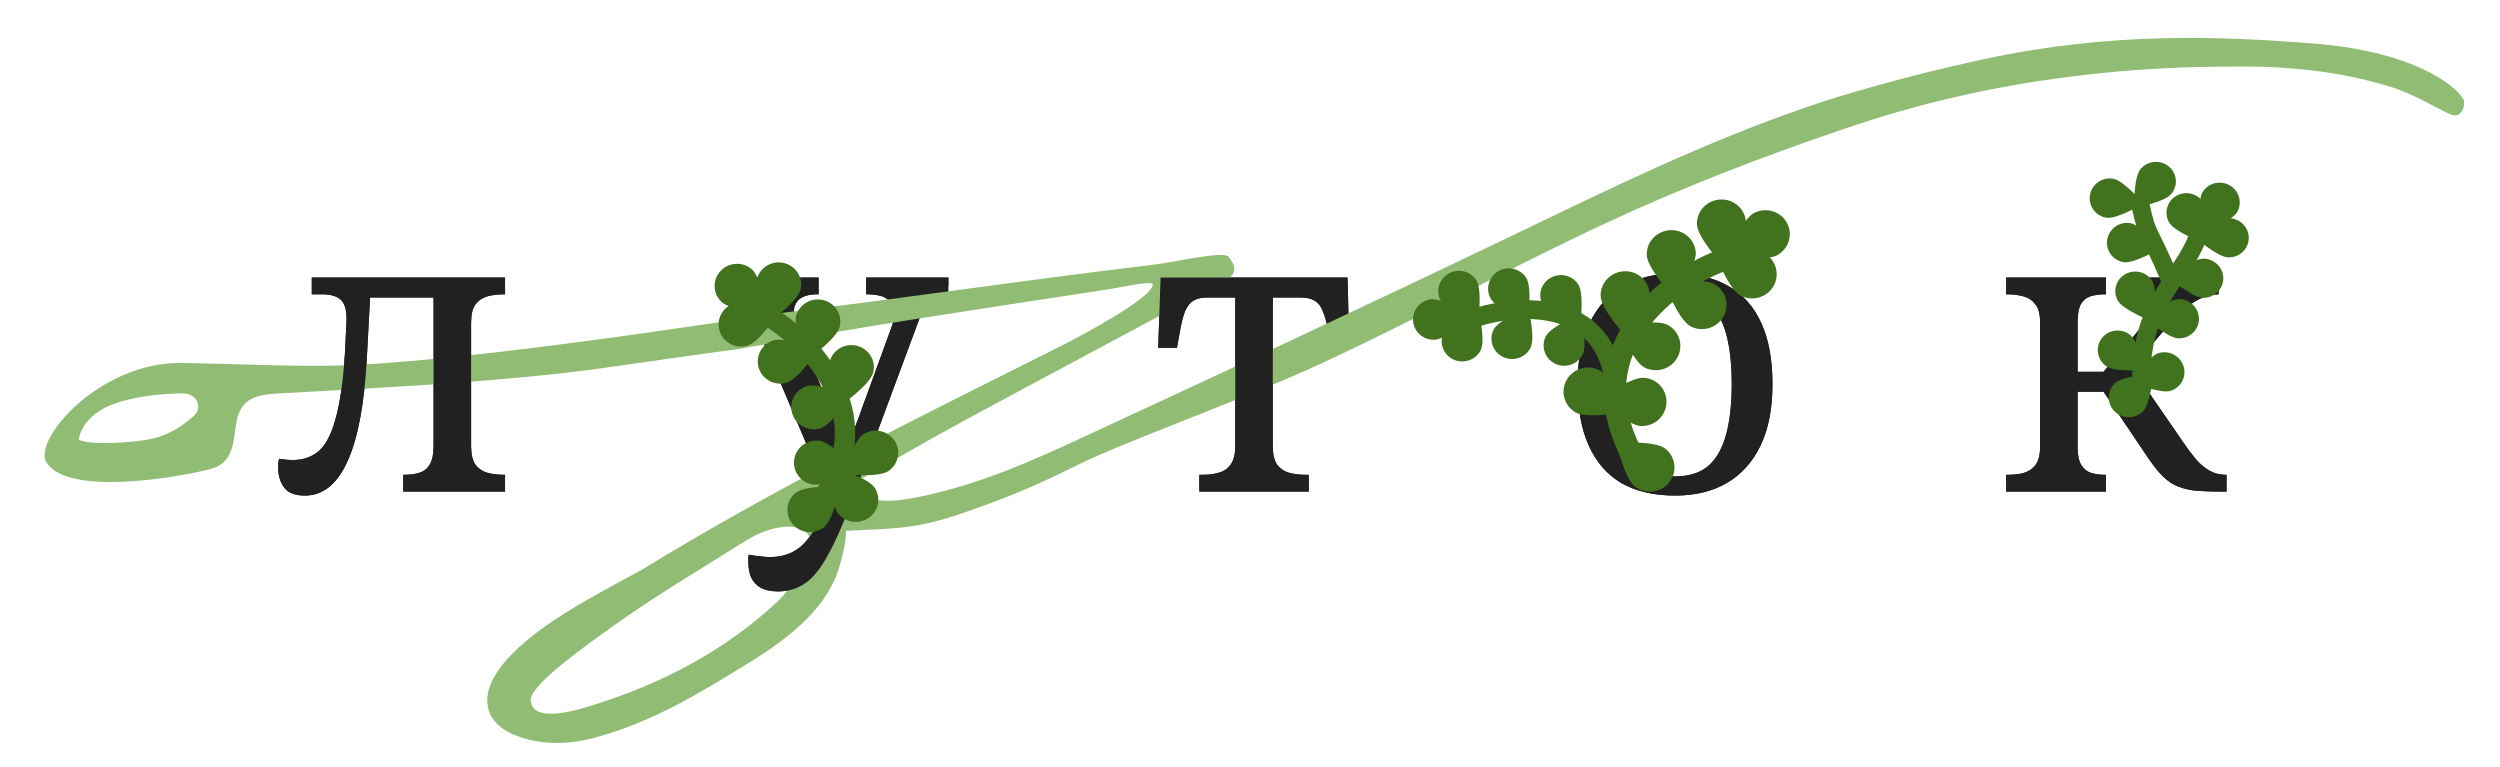<svg width="750" height="230" viewBox="0 0 750 230" fill="none" xmlns="http://www.w3.org/2000/svg">
<g clip-path="url(#clip0_1211_65498)">
<path d="M601.838 147.473V142.441H602.197C603.874 142.441 605.432 142.281 606.869 141.962C608.387 141.562 609.625 140.764 610.583 139.566C611.542 138.368 612.021 136.531 612.021 134.055V96.678C612.021 94.202 611.542 92.405 610.583 91.287C609.705 90.089 608.507 89.29 606.989 88.891C605.472 88.492 603.874 88.292 602.197 88.292H601.838V83.26H631.788V88.292H631.428C629.831 88.292 628.393 88.492 627.116 88.891C625.918 89.29 624.959 90.089 624.24 91.287C623.601 92.485 623.282 94.282 623.282 96.678V111.533H631.069L639.694 101.35C642.011 98.635 643.488 96.558 644.127 95.12C644.846 93.683 645.205 92.405 645.205 91.287C645.205 90.169 644.806 89.41 644.007 89.011C643.209 88.531 641.931 88.292 640.174 88.292V83.26H665.571V88.292C663.654 88.292 661.817 88.731 660.06 89.61C658.303 90.408 656.546 91.646 654.789 93.323C653.032 94.921 651.075 96.957 648.919 99.433L637.059 113.33L638.017 108.059L654.909 132.617C656.267 134.614 657.584 136.371 658.862 137.889C660.14 139.326 661.498 140.444 662.935 141.243C664.373 142.042 665.93 142.441 667.608 142.441H667.967V147.473H666.29C662.935 147.473 660.14 147.353 657.904 147.113C655.747 146.794 653.871 146.235 652.273 145.436C650.756 144.637 649.318 143.479 647.961 141.962C646.603 140.444 645.085 138.408 643.408 135.852L631.069 117.523H623.282V134.055C623.282 136.451 623.641 138.248 624.36 139.446C625.079 140.644 626.037 141.443 627.235 141.842C628.513 142.241 629.911 142.441 631.428 142.441H631.788V147.473H601.838Z" fill="#212121"/>
<path d="M502.509 148.671C496.2 148.671 490.849 147.433 486.456 144.957C482.143 142.401 478.869 138.648 476.633 133.696C474.396 128.744 473.278 122.595 473.278 115.247C473.278 107.899 474.476 101.789 476.872 96.918C479.268 91.966 482.663 88.252 487.055 85.776C491.448 83.3 496.599 82.062 502.509 82.062C508.819 82.062 514.13 83.3 518.443 85.776C522.835 88.252 526.15 91.966 528.386 96.918C530.622 101.789 531.74 107.899 531.74 115.247C531.74 122.595 530.542 128.744 528.146 133.696C525.75 138.648 522.356 142.401 517.963 144.957C513.651 147.433 508.499 148.671 502.509 148.671ZM502.509 142.92C506.662 142.92 509.977 141.882 512.453 139.806C514.928 137.649 516.725 134.495 517.844 130.342C518.962 126.188 519.521 121.157 519.521 115.247C519.521 109.257 518.962 104.225 517.844 100.152C516.725 96.079 514.928 93.004 512.453 90.928C509.977 88.851 506.662 87.813 502.509 87.813C498.436 87.813 495.122 88.851 492.566 90.928C490.09 93.004 488.293 96.079 487.175 100.152C486.057 104.225 485.498 109.257 485.498 115.247C485.498 121.157 486.057 126.188 487.175 130.342C488.293 134.495 490.09 137.649 492.566 139.806C495.122 141.882 498.436 142.92 502.509 142.92Z" fill="#212121"/>
<path d="M359.796 147.473V142.441H360.754C362.511 142.441 364.109 142.241 365.546 141.842C367.064 141.443 368.262 140.644 369.14 139.446C370.099 138.168 370.578 136.291 370.578 133.815V89.25H362.312C360.475 89.25 359.037 89.57 357.999 90.209C356.961 90.847 356.122 91.926 355.483 93.443C354.924 94.881 354.405 96.957 353.926 99.673L353.087 104.345H347.457L348.175 83.26H404.241L404.96 104.345H399.33L398.491 99.673C398.012 96.957 397.453 94.881 396.814 93.443C396.255 91.926 395.456 90.847 394.418 90.209C393.38 89.57 391.942 89.25 390.105 89.25H381.839V133.815C381.839 136.291 382.278 138.168 383.157 139.446C384.115 140.644 385.313 141.443 386.751 141.842C388.268 142.241 389.905 142.441 391.662 142.441H392.621V147.473H359.796Z" fill="#212121"/>
<path d="M233.371 177.422C231.294 177.422 229.577 177.063 228.219 176.344C226.941 175.625 225.983 174.587 225.344 173.229C224.785 171.952 224.506 170.394 224.506 168.557C224.506 168.158 224.506 167.759 224.506 167.359C224.506 167.04 224.545 166.72 224.625 166.401C225.823 166.64 226.941 166.8 227.98 166.88C229.018 167.04 230.016 167.12 230.975 167.12C234.728 167.12 237.843 166.041 240.319 163.885C242.795 161.729 245.151 158.055 247.387 152.864L251.341 143.879L249.184 150.348L225.584 94.641C224.545 92.165 223.467 90.488 222.349 89.61C221.231 88.731 219.514 88.292 217.198 88.292H216.838V83.26H245.59V88.292H245.231C242.835 88.292 241.038 88.771 239.84 89.729C238.722 90.608 238.163 92.046 238.163 94.042C238.163 94.681 238.242 95.36 238.402 96.079C238.562 96.798 238.802 97.596 239.121 98.475L247.866 119.799C248.585 121.476 249.344 123.353 250.143 125.43C250.941 127.426 251.74 129.543 252.539 131.779C253.417 134.015 254.256 136.331 255.054 138.727H252.658C253.537 136.331 254.296 134.215 254.934 132.378C255.653 130.541 256.292 128.824 256.851 127.227C257.49 125.629 258.049 124.112 258.528 122.674L267.034 99.313C267.434 98.355 267.713 97.436 267.873 96.558C268.033 95.6 268.112 94.801 268.112 94.162C268.112 92.085 267.434 90.608 266.076 89.729C264.798 88.771 262.841 88.292 260.206 88.292H259.846V83.26H284.525V88.292H284.165C282.648 88.292 281.37 88.531 280.332 89.011C279.373 89.49 278.495 90.408 277.696 91.766C276.898 93.124 276.019 95.08 275.061 97.636L255.054 151.546C252.658 157.935 250.382 163.007 248.226 166.76C246.149 170.594 243.953 173.309 241.637 174.907C239.321 176.584 236.565 177.422 233.371 177.422Z" fill="#212121"/>
<path d="M91.495 148.671C88.54 148.671 86.463 147.872 85.265 146.275C84.067 144.677 83.468 142.721 83.468 140.404C83.468 139.925 83.468 139.446 83.468 138.967C83.548 138.408 83.628 137.969 83.708 137.649C84.427 137.729 85.106 137.809 85.744 137.889C86.463 137.969 87.142 138.008 87.781 138.008C90.896 138.008 93.492 137.13 95.568 135.373C97.644 133.616 99.322 130.461 100.6 125.909C101.957 121.276 102.916 114.648 103.475 106.022C103.555 105.144 103.595 104.265 103.595 103.386C103.674 102.508 103.714 101.669 103.714 100.871C103.794 99.992 103.834 99.114 103.834 98.235C103.914 97.357 103.954 96.478 103.954 95.6C103.954 92.804 103.355 90.888 102.157 89.849C100.959 88.811 99.082 88.292 96.526 88.292H93.531V83.26H151.514V88.292H151.155C149.398 88.292 147.76 88.492 146.243 88.891C144.805 89.29 143.607 90.089 142.649 91.287C141.77 92.485 141.331 94.362 141.331 96.917V133.815C141.331 136.291 141.77 138.168 142.649 139.446C143.607 140.644 144.805 141.443 146.243 141.842C147.76 142.241 149.398 142.441 151.155 142.441H151.514V147.473H120.965V142.441H121.325C123.002 142.441 124.479 142.241 125.757 141.842C127.115 141.443 128.153 140.644 128.872 139.446C129.671 138.168 130.07 136.291 130.07 133.815V89.25H111.022L110.064 107.22C109.345 120.957 107.428 131.3 104.313 138.248C101.199 145.196 96.926 148.671 91.495 148.671Z" fill="#212121"/>
<path fill-rule="evenodd" clip-rule="evenodd" d="M288.533 154.012C274.392 158.86 268.248 158.493 253.796 159.242C253.796 162.947 252.831 166.281 252.038 169.232C248.604 182.018 237.386 191.012 224.519 198.932C210.232 207.692 196.083 216.585 177.996 221.418C169.524 223.666 161.338 223.309 154.505 220.545C144.566 216.524 143.272 207.669 152.02 197.889C160.768 188.109 174.859 180.435 192.284 171.097C231.755 146.833 273.606 126.175 316.191 104.865C326.448 99.73 345.821 89.134 345.821 85.333C345.821 84.043 336.476 86.172 332.401 86.809C286.885 93.79 266.162 96.737 221.537 104.708C183.302 109.876 179.307 111.049 157.596 113.097C133.052 115.413 108.325 116.654 83.644 118.03C77.325 118.366 73.296 119.373 71.51 124.373C69.633 129.575 71.51 138.486 63.222 140.683C53.231 143.332 20.251 148.889 13.952 138.737C9.704 131.89 29.978 108.567 54.339 108.902C73.571 109.137 92.94 110.479 111.943 109.171L114.119 109.021L114.119 109.021C158.18 105.983 227.652 94.719 235.613 93.742C282.934 87.931 297.31 85.333 347.42 79.225C354.655 78.185 367.123 75.266 368.575 77.043C372.604 81.977 368.758 83.588 365.507 85.333C339.864 99.092 314.084 112.751 288.533 126.578C276.536 133.088 264.906 139.968 252.542 146.982C261.962 151.168 267.973 150.607 275.208 149.164C293.524 145.506 309.505 138.324 325.257 131.008C368.438 111.04 411.48 90.937 454.157 70.432C483.417 56.404 510.957 42.77 542.598 31.93C552.672 28.473 571.649 22.845 594.711 17.854C633.383 9.484 665.883 10.849 694.144 13.062C722.405 15.274 736.074 24.742 739.069 29.834C739.675 30.865 738.878 35.833 735.175 34.326C731.445 32.808 724.41 28.172 716.314 25.771C700.182 20.985 685.363 20.017 673.778 19.95C654.61 19.95 640.234 20.641 622.299 22.845C597.107 25.94 575.272 31.168 553.247 38.651C528.566 47.041 504.664 56.236 481.448 67.076C451.776 80.936 426.161 95.223 396.443 109.016C373.823 119.487 337.063 132.654 323.884 139.196C310.705 145.738 302.675 149.164 288.533 154.012ZM177.034 211.819C171.31 213.565 159.636 216.724 159.221 210.108C158.942 205.639 174.79 194.335 183.674 187.992C196.312 178.965 210.095 170.776 223.511 162.352C226.121 160.708 229.235 159.231 232.486 158.493C240.179 156.748 244.895 159.835 242.56 165.406C240.362 170.675 237.41 176.631 233.265 180.475C217.643 194.959 199.334 204.906 177.034 211.819ZM45.684 131.622C40.281 132.797 26.922 133.7 23.613 131.89C24.328 127.402 28.404 123.11 34.333 121.104C40.881 118.89 47.379 118.165 54.568 117.997C59.055 117.896 60.932 122.192 58.185 124.742C55.026 127.662 50.447 130.582 45.684 131.622Z" fill="#91BC73"/>
<path d="M601.838 147.472V142.44H602.197C603.874 142.44 605.432 142.28 606.869 141.961C608.387 141.561 609.625 140.763 610.583 139.565C611.542 138.367 612.021 136.53 612.021 134.054V96.677C612.021 94.201 611.542 92.404 610.583 91.286C609.705 90.088 608.507 89.289 606.989 88.89C605.472 88.49 603.874 88.291 602.197 88.291H601.838V83.259H631.788V88.291H631.428C629.831 88.291 628.393 88.49 627.116 88.89C625.918 89.289 624.959 90.088 624.24 91.286C623.601 92.484 623.282 94.281 623.282 96.677V111.532H631.069L639.694 101.349C642.011 98.633 643.488 96.557 644.127 95.119C644.846 93.682 645.205 92.404 645.205 91.286C645.205 90.168 644.806 89.409 644.007 89.01C643.209 88.53 641.931 88.291 640.174 88.291V83.259H665.571V88.291C663.654 88.291 661.817 88.73 660.06 89.609C658.303 90.407 656.546 91.645 654.789 93.322C653.032 94.92 651.075 96.956 648.919 99.432L637.059 113.329L638.017 108.058L654.909 132.616C656.267 134.613 657.584 136.37 658.862 137.888C660.14 139.325 661.498 140.443 662.935 141.242C664.373 142.041 665.93 142.44 667.608 142.44H667.967V147.472H666.29C662.935 147.472 660.14 147.352 657.904 147.112C655.747 146.793 653.871 146.234 652.273 145.435C650.756 144.636 649.318 143.478 647.961 141.961C646.603 140.443 645.085 138.407 643.408 135.851L631.069 117.522H623.282V134.054C623.282 136.45 623.641 138.247 624.36 139.445C625.079 140.643 626.037 141.442 627.235 141.841C628.513 142.24 629.911 142.44 631.428 142.44H631.788V147.472H601.838Z" fill="#212121"/>
<path d="M502.51 148.67C496.2 148.67 490.849 147.432 486.457 144.956C482.144 142.4 478.869 138.647 476.633 133.695C474.397 128.743 473.279 122.594 473.279 115.246C473.279 107.898 474.477 101.788 476.873 96.917C479.269 91.965 482.663 88.251 487.056 85.775C491.448 83.299 496.6 82.061 502.51 82.061C508.819 82.061 514.13 83.299 518.443 85.775C522.836 88.251 526.15 91.965 528.386 96.917C530.623 101.788 531.741 107.898 531.741 115.246C531.741 122.594 530.543 128.743 528.147 133.695C525.751 138.647 522.356 142.4 517.964 144.956C513.651 147.432 508.5 148.67 502.51 148.67ZM502.51 142.919C506.663 142.919 509.977 141.881 512.453 139.805C514.929 137.648 516.726 134.494 517.844 130.341C518.962 126.188 519.521 121.156 519.521 115.246C519.521 109.256 518.962 104.224 517.844 100.151C516.726 96.078 514.929 93.003 512.453 90.927C509.977 88.85 506.663 87.812 502.51 87.812C498.437 87.812 495.122 88.85 492.566 90.927C490.091 93.003 488.294 96.078 487.176 100.151C486.057 104.224 485.498 109.256 485.498 115.246C485.498 121.156 486.057 126.188 487.176 130.341C488.294 134.494 490.091 137.648 492.566 139.805C495.122 141.881 498.437 142.919 502.51 142.919Z" fill="#212121"/>
<path fill-rule="evenodd" clip-rule="evenodd" d="M359.796 142.44V147.472H392.621V142.44H391.663C389.906 142.44 388.269 142.24 386.751 141.841C385.314 141.442 384.116 140.643 383.157 139.445C382.279 138.167 381.839 136.29 381.839 133.814V89.249H390.106C391.942 89.249 393.38 89.569 394.418 90.208C394.911 90.511 395.35 90.913 395.735 91.415L404.398 87.851L404.242 83.259H348.176L347.457 104.344H353.088L353.926 99.672C354.405 96.956 354.925 94.88 355.484 93.442C356.122 91.925 356.961 90.847 357.999 90.208C359.038 89.569 360.475 89.249 362.312 89.249H370.578V133.814C370.578 136.29 370.099 138.167 369.141 139.445C368.262 140.643 367.064 141.442 365.547 141.841C364.109 142.24 362.512 142.44 360.755 142.44H359.796Z" fill="#212121"/>
<path fill-rule="evenodd" clip-rule="evenodd" d="M233.371 177.421C231.294 177.421 229.577 177.062 228.219 176.343C226.941 175.624 225.983 174.586 225.344 173.228C224.785 171.951 224.506 170.393 224.506 168.556V167.358C224.506 167.039 224.545 166.719 224.625 166.4C225.823 166.639 226.941 166.799 227.98 166.879C229.018 167.039 230.016 167.119 230.975 167.119C234.728 167.119 237.843 166.04 240.319 163.884C242.795 161.728 245.151 158.054 247.387 152.863L248.846 149.548L229.501 103.886L240.319 101.395L247.866 119.798C248.585 121.475 249.344 123.352 250.143 125.429C250.941 127.425 251.74 129.542 252.539 131.778C252.998 132.947 253.446 134.137 253.883 135.35C254.264 134.289 254.614 133.298 254.934 132.377C255.653 130.54 256.292 128.823 256.851 127.226C257.49 125.628 258.049 124.111 258.528 122.673L267.034 99.312C267.273 98.739 267.469 98.18 267.622 97.635L275.665 96.078C275.467 96.57 275.266 97.089 275.061 97.635L255.054 151.545C252.658 157.934 250.382 163.006 248.226 166.759C246.149 170.593 243.953 173.308 241.637 174.906C239.321 176.583 236.565 177.421 233.371 177.421ZM284.525 85.775V83.259H259.846V88.291H260.206C261.616 88.291 262.833 88.428 263.855 88.703L284.525 85.775ZM222.349 89.609C223.085 90.187 223.804 91.112 224.506 92.382L238.476 91.765C238.751 90.906 239.205 90.227 239.84 89.728C241.038 88.77 242.835 88.291 245.231 88.291H245.59V83.259H216.838V88.291H217.198C219.514 88.291 221.231 88.73 222.349 89.609Z" fill="#212121"/>
<path d="M91.495 148.67C88.54 148.67 86.463 147.871 85.265 146.274C84.067 144.676 83.468 142.72 83.468 140.403C83.468 139.924 83.468 139.445 83.468 138.966C83.548 138.407 83.628 137.968 83.708 137.648C84.427 137.728 85.106 137.808 85.744 137.888C86.463 137.968 87.142 138.007 87.781 138.007C90.896 138.007 93.492 137.129 95.568 135.372C97.644 133.615 99.322 130.46 100.6 125.908C101.957 121.276 102.916 114.647 103.475 106.021C103.555 105.143 103.595 104.264 103.595 103.386C103.674 102.507 103.714 101.668 103.714 100.87C103.794 99.991 103.834 99.113 103.834 98.234C103.914 97.356 103.954 96.477 103.954 95.599C103.954 92.803 103.355 90.886 102.157 89.848C100.959 88.81 99.082 88.291 96.526 88.291H93.531V83.259H151.514V88.291H151.155C149.398 88.291 147.76 88.49 146.243 88.89C144.805 89.289 143.607 90.088 142.649 91.286C141.77 92.484 141.331 94.361 141.331 96.916V133.814C141.331 136.29 141.77 138.167 142.649 139.445C143.607 140.643 144.805 141.442 146.243 141.841C147.76 142.24 149.398 142.44 151.155 142.44H151.514V147.472H120.965V142.44H121.325C123.002 142.44 124.479 142.24 125.757 141.841C127.115 141.442 128.153 140.643 128.872 139.445C129.671 138.167 130.07 136.29 130.07 133.814V89.249H111.022L110.064 107.219C109.345 120.956 107.428 131.299 104.313 138.247C101.199 145.195 96.926 148.67 91.495 148.67Z" fill="#212121"/>
<path d="M578.741 -28.876L585.859 -20.869L595.786 -25.065L590.258 -15.921L597.375 -7.914L586.84 -10.269L581.312 -1.125L580.33 -11.725L569.795 -14.081L579.723 -18.276L578.741 -28.876Z" fill="#FFCD29"/>
<path d="M231.692 95.582C244.339 103.666 264.85 126.054 245.724 150.936" stroke="#41721E" stroke-width="6.123" stroke-linecap="round"/>
<path d="M227.052 83.798C226.18 87.363 230.894 96.451 230.894 96.451C230.894 96.451 239.291 90.481 240.163 86.916C241.034 83.351 238.806 79.763 235.186 78.902C231.565 78.041 227.924 80.233 227.052 83.798Z" fill="#41721E"/>
<path d="M238.802 94.909C237.931 98.474 242.645 107.563 242.645 107.563C242.645 107.563 251.041 101.593 251.913 98.028C252.785 94.463 250.557 90.875 246.936 90.013C243.316 89.152 239.674 91.344 238.802 94.909Z" fill="#41721E"/>
<path d="M248.862 108.609C247.99 112.174 252.704 121.262 252.704 121.262C252.704 121.262 261.1 115.292 261.972 111.727C262.844 108.162 260.616 104.574 256.995 103.713C253.375 102.852 249.733 105.044 248.862 108.609Z" fill="#41721E"/>
<path d="M258.942 130.332C255.859 132.386 253.126 142.229 253.126 142.229C253.126 142.229 263.416 143.393 266.499 141.339C269.581 139.285 270.389 135.156 268.302 132.116C266.215 129.077 262.024 128.278 258.942 130.332Z" fill="#41721E"/>
<path d="M220.422 90.96C223.994 89.93 233.434 94.131 233.434 94.131C233.434 94.131 227.787 102.683 224.215 103.712C220.643 104.742 216.898 102.722 215.851 99.201C214.804 95.679 216.85 91.989 220.422 90.96Z" fill="#41721E"/>
<path d="M232.171 102.072C235.743 101.042 245.183 105.244 245.183 105.244C245.183 105.244 239.536 113.795 235.964 114.825C232.392 115.855 228.647 113.835 227.6 110.314C226.553 106.792 228.599 103.102 232.171 102.072Z" fill="#41721E"/>
<path d="M242.231 115.773C245.803 114.743 255.243 118.944 255.243 118.944C255.243 118.944 249.596 127.496 246.024 128.526C242.452 129.556 238.708 127.536 237.66 124.014C236.613 120.493 238.659 116.803 242.231 115.773Z" fill="#41721E"/>
<path d="M245.81 132.222C249.501 132.705 256.414 140.307 256.414 140.307C256.414 140.307 247.735 145.868 244.043 145.385C240.352 144.902 237.755 141.564 238.243 137.929C238.73 134.294 242.118 131.739 245.81 132.222Z" fill="#41721E"/>
<path d="M238.799 147.763C241.727 145.499 252.074 145.945 252.074 145.945C252.074 145.945 250.054 155.953 247.126 158.217C244.198 160.48 239.961 159.975 237.661 157.089C235.362 154.202 235.871 150.027 238.799 147.763Z" fill="#41721E"/>
<path d="M251.129 153.58C249.078 150.517 250.371 140.393 250.371 140.393C250.371 140.393 260.327 143.206 262.377 146.269C264.428 149.332 263.573 153.451 260.466 155.47C257.36 157.488 253.179 156.642 251.129 153.58Z" fill="#41721E"/>
<path d="M225.497 80.734C228.331 83.114 229.946 93.194 229.946 93.194C229.946 93.194 219.59 93.219 216.756 90.839C213.922 88.459 213.581 84.267 215.995 81.476C218.409 78.686 222.663 78.354 225.497 80.734Z" fill="#41721E"/>
<path d="M443.412 95.071C456.074 91.108 482.004 89.741 484.433 115.982" stroke="#41721E" stroke-width="5.627" stroke-linecap="round"/>
<path d="M432.486 90.675C434.352 93.498 443.488 96.122 443.488 96.122C443.488 96.122 444.739 86.824 442.873 84.002C441.007 81.179 437.168 80.385 434.3 82.228C431.431 84.071 430.619 87.853 432.486 90.675Z" fill="#41721E"/>
<path d="M447.435 89.947C449.302 92.77 458.437 95.394 458.437 95.394C458.437 95.394 459.689 86.096 457.823 83.274C455.956 80.451 452.118 79.657 449.25 81.5C446.381 83.343 445.569 87.125 447.435 89.947Z" fill="#41721E"/>
<path d="M463.072 91.965C464.939 94.787 474.075 97.412 474.075 97.412C474.075 97.412 475.326 88.114 473.46 85.291C471.594 82.469 467.755 81.675 464.887 83.517C462.018 85.36 461.206 89.142 463.072 91.965Z" fill="#41721E"/>
<path d="M433.169 99.562C434.725 96.558 443.525 92.981 443.525 92.981C443.525 92.981 445.753 102.096 444.196 105.1C442.64 108.105 438.91 109.301 435.865 107.771C432.82 106.242 431.612 102.567 433.169 99.562Z" fill="#41721E"/>
<path d="M448.118 98.834C449.674 95.829 458.475 92.253 458.475 92.253C458.475 92.253 460.702 101.368 459.146 104.372C457.59 107.377 453.86 108.573 450.815 107.043C447.769 105.514 446.562 101.839 448.118 98.834Z" fill="#41721E"/>
<path d="M463.756 100.853C465.312 97.848 474.113 94.271 474.113 94.271C474.113 94.271 476.34 103.386 474.784 106.391C473.228 109.395 469.498 110.591 466.452 109.062C463.407 107.533 462.2 103.857 463.756 100.853Z" fill="#41721E"/>
<path d="M429.432 89.769C432.835 89.402 440.688 94.689 440.688 94.689C440.688 94.689 434.167 101.526 430.764 101.893C427.361 102.26 424.304 99.844 423.936 96.496C423.569 93.148 426.029 90.136 429.432 89.769Z" fill="#41721E"/>
<path d="M516.114 78.295C500.85 84.115 474.141 103.818 488.643 134.525" stroke="#41721E" stroke-width="6.658" stroke-linecap="square"/>
<path d="M523.788 66.831C523.887 70.81 516.738 79.431 516.738 79.431C516.738 79.431 509.174 71.245 509.075 67.266C508.977 63.287 512.191 59.964 516.254 59.844C520.317 59.724 523.69 62.852 523.788 66.831Z" fill="#41721E"/>
<path d="M508.738 76.034C508.837 80.013 501.688 88.634 501.688 88.634C501.688 88.634 494.124 80.448 494.026 76.469C493.927 72.49 497.141 69.167 501.204 69.047C505.267 68.927 508.64 72.055 508.738 76.034Z" fill="#41721E"/>
<path d="M494.893 88.365C494.992 92.343 487.843 100.965 487.843 100.965C487.843 100.965 480.279 92.778 480.18 88.799C480.082 84.82 483.296 81.497 487.359 81.377C491.422 81.257 494.795 84.386 494.893 88.365Z" fill="#41721E"/>
<path d="M480.032 111.172C483.545 113.134 487.327 123.578 487.327 123.578C487.327 123.578 476.269 125.733 472.756 123.771C469.243 121.808 468.024 117.397 470.033 113.918C472.042 110.439 476.518 109.21 480.032 111.172Z" fill="#41721E"/>
<path d="M529.176 75.923C525.619 74.039 514.612 76.435 514.612 76.435C514.612 76.435 518.628 86.793 522.184 88.677C525.74 90.562 530.189 89.235 532.119 85.713C534.05 82.191 532.732 77.808 529.176 75.923Z" fill="#41721E"/>
<path d="M514.127 85.125C510.57 83.24 499.563 85.636 499.563 85.636C499.563 85.636 503.579 95.994 507.135 97.879C510.692 99.763 515.14 98.436 517.071 94.915C519.001 91.393 517.683 87.01 514.127 85.125Z" fill="#41721E"/>
<path d="M500.282 97.457C496.726 95.572 485.718 97.968 485.718 97.968C485.718 97.968 489.734 108.326 493.29 110.211C496.847 112.096 501.295 110.768 503.226 107.247C505.157 103.725 503.839 99.341 500.282 97.457Z" fill="#41721E"/>
<path d="M493.228 113.333C489.2 113.034 480.103 119.629 480.103 119.629C480.103 119.629 488.02 127.488 492.047 127.787C496.075 128.086 499.605 125.093 499.93 121.101C500.256 117.11 497.255 113.632 493.228 113.333Z" fill="#41721E"/>
<path d="M499.428 134.487C496.199 132.099 484.957 132.846 484.957 132.846C484.957 132.846 487.357 143.684 490.587 146.072C493.816 148.461 498.414 147.804 500.855 144.605C503.297 141.406 502.658 136.876 499.428 134.487Z" fill="#41721E"/>
<path d="M526.133 63.947C522.566 65.855 518.505 76.216 518.505 76.216C518.505 76.216 529.512 78.518 533.079 76.611C536.646 74.703 537.983 70.322 536.065 66.825C534.146 63.328 529.7 62.04 526.133 63.947Z" fill="#41721E"/>
<path d="M659.13 71.574C654.385 83.92 641.653 91.26 642.446 115.446" stroke="#41721E" stroke-width="5.448" stroke-linecap="round"/>
<path d="M668.766 65.447C665.448 65.348 658.293 71.025 658.293 71.025C658.293 71.025 665.155 77.117 668.474 77.215C671.792 77.314 674.547 74.759 674.628 71.509C674.709 68.259 672.084 65.545 668.766 65.447Z" fill="#41721E"/>
<path d="M661.123 77.576C657.805 77.478 650.651 83.154 650.651 83.154C650.651 83.154 657.513 89.247 660.831 89.345C664.149 89.444 666.905 86.889 666.986 83.639C667.066 80.389 664.442 77.675 661.123 77.576Z" fill="#41721E"/>
<path d="M653.818 89.732C650.499 89.634 643.345 95.31 643.345 95.31C643.345 95.31 650.207 101.403 653.525 101.501C656.844 101.599 659.599 99.045 659.68 95.795C659.761 92.545 657.136 89.831 653.818 89.732Z" fill="#41721E"/>
<path d="M647.542 105.94C644.387 106.909 639.534 114.612 639.534 114.612C639.534 114.612 648.005 118.222 651.16 117.253C654.314 116.284 656.062 112.966 655.063 109.842C654.064 106.718 650.696 104.971 647.542 105.94Z" fill="#41721E"/>
<path d="M661.204 61.065C662.782 63.944 660.85 72.814 660.85 72.814C660.85 72.814 652.254 69.522 650.676 66.643C649.098 63.764 650.176 60.181 653.083 58.641C655.99 57.101 659.626 58.186 661.204 61.065Z" fill="#41721E"/>
<path d="M645.849 84.588C647.427 87.466 645.496 96.336 645.496 96.336C645.496 96.336 636.899 93.044 635.322 90.165C633.744 87.287 634.822 83.704 637.729 82.164C640.636 80.623 644.272 81.709 645.849 84.588Z" fill="#41721E"/>
<path d="M638.79 100.266C641.495 102.165 643.744 110.974 643.744 110.974C643.744 110.974 634.569 111.764 631.864 109.866C629.16 107.968 628.518 104.28 630.43 101.629C632.343 98.978 636.086 98.368 638.79 100.266Z" fill="#41721E"/>
<path d="M634.418 115.011C636.779 112.735 645.976 112.165 645.976 112.165C645.976 112.165 645.197 121.212 642.835 123.488C640.474 125.765 636.675 125.713 634.35 123.372C632.026 121.031 632.056 117.288 634.418 115.011Z" fill="#41721E"/>
<path d="M671.211 63.534C669.639 66.398 661.031 69.617 661.031 69.617C661.031 69.617 659.061 60.739 660.632 57.875C662.204 55.011 665.846 53.957 668.767 55.519C671.688 57.082 672.782 60.67 671.211 63.534Z" fill="#41721E"/>
<path d="M642.12 61.443C644.486 71.998 644.057 67.297 651.094 83.992" stroke="#41721E" stroke-width="5.448" stroke-linecap="round"/>
<path d="M633.888 53.602C637.148 54.12 643.045 61.071 643.045 61.071C643.045 61.071 635.168 65.832 631.907 65.314C628.647 64.796 626.447 61.755 626.994 58.52C627.54 55.286 630.627 53.084 633.888 53.602Z" fill="#41721E"/>
<path d="M639.07 66.937C642.331 67.455 648.227 74.405 648.227 74.405C648.227 74.405 640.351 79.167 637.09 78.649C633.829 78.131 631.629 75.089 632.176 71.855C632.723 68.621 635.81 66.419 639.07 66.937Z" fill="#41721E"/>
<path d="M642.141 50.753C640.041 53.29 640.234 62.364 640.234 62.364C640.234 62.364 649.3 60.724 651.401 58.187C653.502 55.651 653.132 51.93 650.575 49.877C648.018 47.825 644.242 48.217 642.141 50.753Z" fill="#41721E"/>
</g>
<defs>
<clipPath id="clip0_1211_65498">
<rect width="750" height="230" fill="white"/>
</clipPath>
</defs>
</svg>
